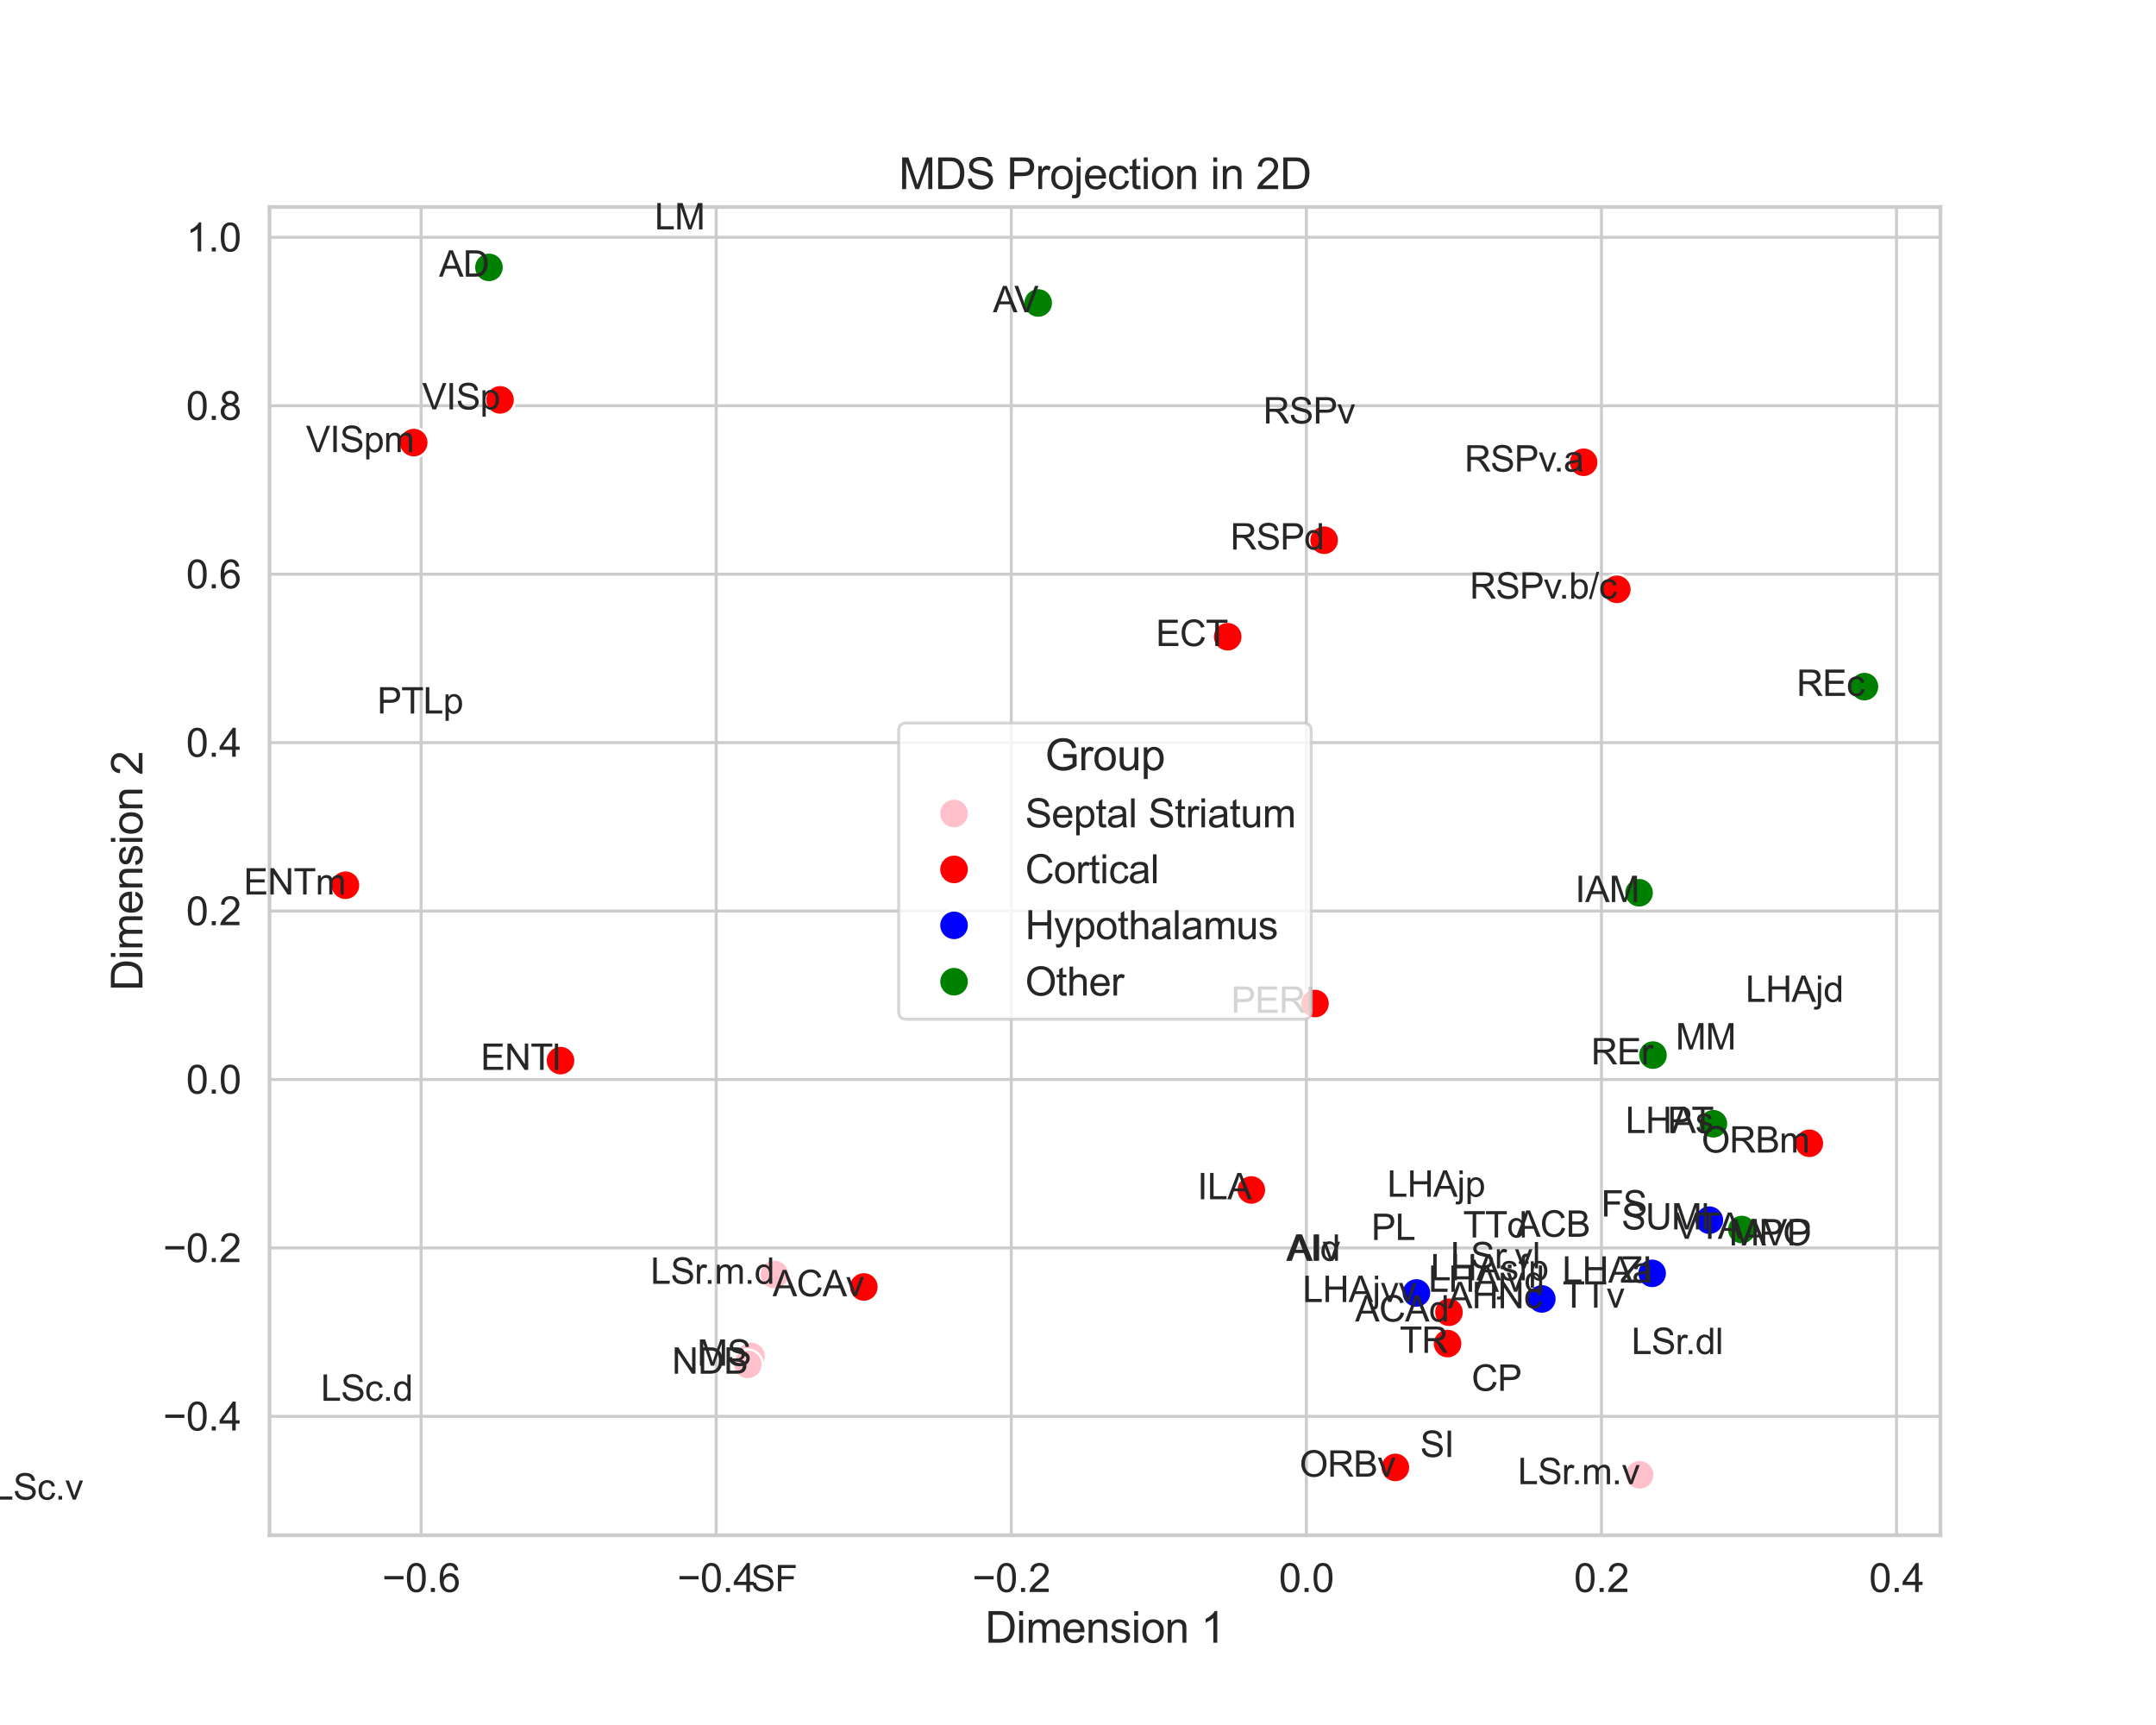 <?xml version="1.0" encoding="utf-8" standalone="no"?>
<!DOCTYPE svg PUBLIC "-//W3C//DTD SVG 1.1//EN"
  "http://www.w3.org/Graphics/SVG/1.1/DTD/svg11.dtd">
<svg xmlns:xlink="http://www.w3.org/1999/xlink" width="720pt" height="576pt" viewBox="0 0 720 576" xmlns="http://www.w3.org/2000/svg" version="1.1">
 <defs>
  <style type="text/css">*{stroke-linejoin: round; stroke-linecap: butt}</style>
 </defs>
 <g id="figure_1">
  <g id="patch_1">
   <path d="M 0 576 
L 720 576 
L 720 0 
L 0 0 
z
" style="fill: #ffffff"/>
  </g>
  <g id="axes_1">
   <g id="patch_2">
    <path d="M 90 512.64 
L 648 512.64 
L 648 69.12 
L 90 69.12 
z
" style="fill: #ffffff"/>
   </g>
   <g id="matplotlib.axis_1">
    <g id="xtick_1">
     <g id="line2d_1">
      <path d="M 140.637 512.64 
L 140.637 69.12 
" clip-path="url(#p9381de46f5)" style="fill: none; stroke: #cccccc; stroke-linecap: round"/>
     </g>
     <g id="text_1">
      <!-- −0.6 -->
      <g style="fill: #262626" transform="translate(127.608 531.588) scale(0.132 -0.132)">
       <defs>
        <path id="ArialMT-2212" d="M 3381 1997 
L 356 1997 
L 356 2522 
L 3381 2522 
L 3381 1997 
z
" transform="scale(0.016)"/>
        <path id="ArialMT-30" d="M 266 2259 
Q 266 3072 433 3567 
Q 600 4063 929 4331 
Q 1259 4600 1759 4600 
Q 2128 4600 2406 4451 
Q 2684 4303 2865 4023 
Q 3047 3744 3150 3342 
Q 3253 2941 3253 2259 
Q 3253 1453 3087 958 
Q 2922 463 2592 192 
Q 2263 -78 1759 -78 
Q 1097 -78 719 397 
Q 266 969 266 2259 
z
M 844 2259 
Q 844 1131 1108 757 
Q 1372 384 1759 384 
Q 2147 384 2411 759 
Q 2675 1134 2675 2259 
Q 2675 3391 2411 3762 
Q 2147 4134 1753 4134 
Q 1366 4134 1134 3806 
Q 844 3388 844 2259 
z
" transform="scale(0.016)"/>
        <path id="ArialMT-2e" d="M 581 0 
L 581 641 
L 1222 641 
L 1222 0 
L 581 0 
z
" transform="scale(0.016)"/>
        <path id="ArialMT-36" d="M 3184 3459 
L 2625 3416 
Q 2550 3747 2413 3897 
Q 2184 4138 1850 4138 
Q 1581 4138 1378 3988 
Q 1113 3794 959 3422 
Q 806 3050 800 2363 
Q 1003 2672 1297 2822 
Q 1591 2972 1913 2972 
Q 2475 2972 2870 2558 
Q 3266 2144 3266 1488 
Q 3266 1056 3080 686 
Q 2894 316 2569 119 
Q 2244 -78 1831 -78 
Q 1128 -78 684 439 
Q 241 956 241 2144 
Q 241 3472 731 4075 
Q 1159 4600 1884 4600 
Q 2425 4600 2770 4297 
Q 3116 3994 3184 3459 
z
M 888 1484 
Q 888 1194 1011 928 
Q 1134 663 1356 523 
Q 1578 384 1822 384 
Q 2178 384 2434 671 
Q 2691 959 2691 1453 
Q 2691 1928 2437 2201 
Q 2184 2475 1800 2475 
Q 1419 2475 1153 2201 
Q 888 1928 888 1484 
z
" transform="scale(0.016)"/>
       </defs>
       <use xlink:href="#ArialMT-2212"/>
       <use xlink:href="#ArialMT-30" x="58.398"/>
       <use xlink:href="#ArialMT-2e" x="114.014"/>
       <use xlink:href="#ArialMT-36" x="141.797"/>
      </g>
     </g>
    </g>
    <g id="xtick_2">
     <g id="line2d_2">
      <path d="M 239.181 512.64 
L 239.181 69.12 
" clip-path="url(#p9381de46f5)" style="fill: none; stroke: #cccccc; stroke-linecap: round"/>
     </g>
     <g id="text_2">
      <!-- −0.4 -->
      <g style="fill: #262626" transform="translate(226.152 531.588) scale(0.132 -0.132)">
       <defs>
        <path id="ArialMT-34" d="M 2069 0 
L 2069 1097 
L 81 1097 
L 81 1613 
L 2172 4581 
L 2631 4581 
L 2631 1613 
L 3250 1613 
L 3250 1097 
L 2631 1097 
L 2631 0 
L 2069 0 
z
M 2069 1613 
L 2069 3678 
L 634 1613 
L 2069 1613 
z
" transform="scale(0.016)"/>
       </defs>
       <use xlink:href="#ArialMT-2212"/>
       <use xlink:href="#ArialMT-30" x="58.398"/>
       <use xlink:href="#ArialMT-2e" x="114.014"/>
       <use xlink:href="#ArialMT-34" x="141.797"/>
      </g>
     </g>
    </g>
    <g id="xtick_3">
     <g id="line2d_3">
      <path d="M 337.725 512.64 
L 337.725 69.12 
" clip-path="url(#p9381de46f5)" style="fill: none; stroke: #cccccc; stroke-linecap: round"/>
     </g>
     <g id="text_3">
      <!-- −0.2 -->
      <g style="fill: #262626" transform="translate(324.696 531.588) scale(0.132 -0.132)">
       <defs>
        <path id="ArialMT-32" d="M 3222 541 
L 3222 0 
L 194 0 
Q 188 203 259 391 
Q 375 700 629 1000 
Q 884 1300 1366 1694 
Q 2113 2306 2375 2664 
Q 2638 3022 2638 3341 
Q 2638 3675 2398 3904 
Q 2159 4134 1775 4134 
Q 1369 4134 1125 3890 
Q 881 3647 878 3216 
L 300 3275 
Q 359 3922 746 4261 
Q 1134 4600 1788 4600 
Q 2447 4600 2831 4234 
Q 3216 3869 3216 3328 
Q 3216 3053 3103 2787 
Q 2991 2522 2730 2228 
Q 2469 1934 1863 1422 
Q 1356 997 1212 845 
Q 1069 694 975 541 
L 3222 541 
z
" transform="scale(0.016)"/>
       </defs>
       <use xlink:href="#ArialMT-2212"/>
       <use xlink:href="#ArialMT-30" x="58.398"/>
       <use xlink:href="#ArialMT-2e" x="114.014"/>
       <use xlink:href="#ArialMT-32" x="141.797"/>
      </g>
     </g>
    </g>
    <g id="xtick_4">
     <g id="line2d_4">
      <path d="M 436.268 512.64 
L 436.268 69.12 
" clip-path="url(#p9381de46f5)" style="fill: none; stroke: #cccccc; stroke-linecap: round"/>
     </g>
     <g id="text_4">
      <!-- 0.0 -->
      <g style="fill: #262626" transform="translate(427.094 531.588) scale(0.132 -0.132)">
       <use xlink:href="#ArialMT-30"/>
       <use xlink:href="#ArialMT-2e" x="55.615"/>
       <use xlink:href="#ArialMT-30" x="83.398"/>
      </g>
     </g>
    </g>
    <g id="xtick_5">
     <g id="line2d_5">
      <path d="M 534.812 512.64 
L 534.812 69.12 
" clip-path="url(#p9381de46f5)" style="fill: none; stroke: #cccccc; stroke-linecap: round"/>
     </g>
     <g id="text_5">
      <!-- 0.2 -->
      <g style="fill: #262626" transform="translate(525.638 531.588) scale(0.132 -0.132)">
       <use xlink:href="#ArialMT-30"/>
       <use xlink:href="#ArialMT-2e" x="55.615"/>
       <use xlink:href="#ArialMT-32" x="83.398"/>
      </g>
     </g>
    </g>
    <g id="xtick_6">
     <g id="line2d_6">
      <path d="M 633.356 512.64 
L 633.356 69.12 
" clip-path="url(#p9381de46f5)" style="fill: none; stroke: #cccccc; stroke-linecap: round"/>
     </g>
     <g id="text_6">
      <!-- 0.4 -->
      <g style="fill: #262626" transform="translate(624.182 531.588) scale(0.132 -0.132)">
       <use xlink:href="#ArialMT-30"/>
       <use xlink:href="#ArialMT-2e" x="55.615"/>
       <use xlink:href="#ArialMT-34" x="83.398"/>
      </g>
     </g>
    </g>
    <g id="text_7">
     <!-- Dimension 1 -->
     <g style="fill: #262626" transform="translate(328.984 548.519) scale(0.144 -0.144)">
      <defs>
       <path id="ArialMT-44" d="M 494 0 
L 494 4581 
L 2072 4581 
Q 2606 4581 2888 4516 
Q 3281 4425 3559 4188 
Q 3922 3881 4101 3404 
Q 4281 2928 4281 2316 
Q 4281 1794 4159 1391 
Q 4038 988 3847 723 
Q 3656 459 3429 307 
Q 3203 156 2883 78 
Q 2563 0 2147 0 
L 494 0 
z
M 1100 541 
L 2078 541 
Q 2531 541 2789 625 
Q 3047 709 3200 863 
Q 3416 1078 3536 1442 
Q 3656 1806 3656 2325 
Q 3656 3044 3420 3430 
Q 3184 3816 2847 3947 
Q 2603 4041 2063 4041 
L 1100 4041 
L 1100 541 
z
" transform="scale(0.016)"/>
       <path id="ArialMT-69" d="M 425 3934 
L 425 4581 
L 988 4581 
L 988 3934 
L 425 3934 
z
M 425 0 
L 425 3319 
L 988 3319 
L 988 0 
L 425 0 
z
" transform="scale(0.016)"/>
       <path id="ArialMT-6d" d="M 422 0 
L 422 3319 
L 925 3319 
L 925 2853 
Q 1081 3097 1340 3245 
Q 1600 3394 1931 3394 
Q 2300 3394 2536 3241 
Q 2772 3088 2869 2813 
Q 3263 3394 3894 3394 
Q 4388 3394 4653 3120 
Q 4919 2847 4919 2278 
L 4919 0 
L 4359 0 
L 4359 2091 
Q 4359 2428 4304 2576 
Q 4250 2725 4106 2815 
Q 3963 2906 3769 2906 
Q 3419 2906 3187 2673 
Q 2956 2441 2956 1928 
L 2956 0 
L 2394 0 
L 2394 2156 
Q 2394 2531 2256 2718 
Q 2119 2906 1806 2906 
Q 1569 2906 1367 2781 
Q 1166 2656 1075 2415 
Q 984 2175 984 1722 
L 984 0 
L 422 0 
z
" transform="scale(0.016)"/>
       <path id="ArialMT-65" d="M 2694 1069 
L 3275 997 
Q 3138 488 2766 206 
Q 2394 -75 1816 -75 
Q 1088 -75 661 373 
Q 234 822 234 1631 
Q 234 2469 665 2931 
Q 1097 3394 1784 3394 
Q 2450 3394 2872 2941 
Q 3294 2488 3294 1666 
Q 3294 1616 3291 1516 
L 816 1516 
Q 847 969 1125 678 
Q 1403 388 1819 388 
Q 2128 388 2347 550 
Q 2566 713 2694 1069 
z
M 847 1978 
L 2700 1978 
Q 2663 2397 2488 2606 
Q 2219 2931 1791 2931 
Q 1403 2931 1139 2672 
Q 875 2413 847 1978 
z
" transform="scale(0.016)"/>
       <path id="ArialMT-6e" d="M 422 0 
L 422 3319 
L 928 3319 
L 928 2847 
Q 1294 3394 1984 3394 
Q 2284 3394 2536 3286 
Q 2788 3178 2913 3003 
Q 3038 2828 3088 2588 
Q 3119 2431 3119 2041 
L 3119 0 
L 2556 0 
L 2556 2019 
Q 2556 2363 2490 2533 
Q 2425 2703 2258 2804 
Q 2091 2906 1866 2906 
Q 1506 2906 1245 2678 
Q 984 2450 984 1813 
L 984 0 
L 422 0 
z
" transform="scale(0.016)"/>
       <path id="ArialMT-73" d="M 197 991 
L 753 1078 
Q 800 744 1014 566 
Q 1228 388 1613 388 
Q 2000 388 2187 545 
Q 2375 703 2375 916 
Q 2375 1106 2209 1216 
Q 2094 1291 1634 1406 
Q 1016 1563 777 1677 
Q 538 1791 414 1992 
Q 291 2194 291 2438 
Q 291 2659 392 2848 
Q 494 3038 669 3163 
Q 800 3259 1026 3326 
Q 1253 3394 1513 3394 
Q 1903 3394 2198 3281 
Q 2494 3169 2634 2976 
Q 2775 2784 2828 2463 
L 2278 2388 
Q 2241 2644 2061 2787 
Q 1881 2931 1553 2931 
Q 1166 2931 1000 2803 
Q 834 2675 834 2503 
Q 834 2394 903 2306 
Q 972 2216 1119 2156 
Q 1203 2125 1616 2013 
Q 2213 1853 2448 1751 
Q 2684 1650 2818 1456 
Q 2953 1263 2953 975 
Q 2953 694 2789 445 
Q 2625 197 2315 61 
Q 2006 -75 1616 -75 
Q 969 -75 630 194 
Q 291 463 197 991 
z
" transform="scale(0.016)"/>
       <path id="ArialMT-6f" d="M 213 1659 
Q 213 2581 725 3025 
Q 1153 3394 1769 3394 
Q 2453 3394 2887 2945 
Q 3322 2497 3322 1706 
Q 3322 1066 3130 698 
Q 2938 331 2570 128 
Q 2203 -75 1769 -75 
Q 1072 -75 642 372 
Q 213 819 213 1659 
z
M 791 1659 
Q 791 1022 1069 705 
Q 1347 388 1769 388 
Q 2188 388 2466 706 
Q 2744 1025 2744 1678 
Q 2744 2294 2464 2611 
Q 2184 2928 1769 2928 
Q 1347 2928 1069 2612 
Q 791 2297 791 1659 
z
" transform="scale(0.016)"/>
       <path id="ArialMT-20" transform="scale(0.016)"/>
       <path id="ArialMT-31" d="M 2384 0 
L 1822 0 
L 1822 3584 
Q 1619 3391 1289 3197 
Q 959 3003 697 2906 
L 697 3450 
Q 1169 3672 1522 3987 
Q 1875 4303 2022 4600 
L 2384 4600 
L 2384 0 
z
" transform="scale(0.016)"/>
      </defs>
      <use xlink:href="#ArialMT-44"/>
      <use xlink:href="#ArialMT-69" x="72.217"/>
      <use xlink:href="#ArialMT-6d" x="94.434"/>
      <use xlink:href="#ArialMT-65" x="177.734"/>
      <use xlink:href="#ArialMT-6e" x="233.35"/>
      <use xlink:href="#ArialMT-73" x="288.965"/>
      <use xlink:href="#ArialMT-69" x="338.965"/>
      <use xlink:href="#ArialMT-6f" x="361.182"/>
      <use xlink:href="#ArialMT-6e" x="416.797"/>
      <use xlink:href="#ArialMT-20" x="472.412"/>
      <use xlink:href="#ArialMT-31" x="500.195"/>
     </g>
    </g>
   </g>
   <g id="matplotlib.axis_2">
    <g id="ytick_1">
     <g id="line2d_7">
      <path d="M 90 472.942 
L 648 472.942 
" clip-path="url(#p9381de46f5)" style="fill: none; stroke: #cccccc; stroke-linecap: round"/>
     </g>
     <g id="text_8">
      <!-- −0.4 -->
      <g style="fill: #262626" transform="translate(54.442 477.666) scale(0.132 -0.132)">
       <use xlink:href="#ArialMT-2212"/>
       <use xlink:href="#ArialMT-30" x="58.398"/>
       <use xlink:href="#ArialMT-2e" x="114.014"/>
       <use xlink:href="#ArialMT-34" x="141.797"/>
      </g>
     </g>
    </g>
    <g id="ytick_2">
     <g id="line2d_8">
      <path d="M 90 416.699 
L 648 416.699 
" clip-path="url(#p9381de46f5)" style="fill: none; stroke: #cccccc; stroke-linecap: round"/>
     </g>
     <g id="text_9">
      <!-- −0.2 -->
      <g style="fill: #262626" transform="translate(54.442 421.423) scale(0.132 -0.132)">
       <use xlink:href="#ArialMT-2212"/>
       <use xlink:href="#ArialMT-30" x="58.398"/>
       <use xlink:href="#ArialMT-2e" x="114.014"/>
       <use xlink:href="#ArialMT-32" x="141.797"/>
      </g>
     </g>
    </g>
    <g id="ytick_3">
     <g id="line2d_9">
      <path d="M 90 360.456 
L 648 360.456 
" clip-path="url(#p9381de46f5)" style="fill: none; stroke: #cccccc; stroke-linecap: round"/>
     </g>
     <g id="text_10">
      <!-- 0.0 -->
      <g style="fill: #262626" transform="translate(62.152 365.18) scale(0.132 -0.132)">
       <use xlink:href="#ArialMT-30"/>
       <use xlink:href="#ArialMT-2e" x="55.615"/>
       <use xlink:href="#ArialMT-30" x="83.398"/>
      </g>
     </g>
    </g>
    <g id="ytick_4">
     <g id="line2d_10">
      <path d="M 90 304.213 
L 648 304.213 
" clip-path="url(#p9381de46f5)" style="fill: none; stroke: #cccccc; stroke-linecap: round"/>
     </g>
     <g id="text_11">
      <!-- 0.2 -->
      <g style="fill: #262626" transform="translate(62.152 308.937) scale(0.132 -0.132)">
       <use xlink:href="#ArialMT-30"/>
       <use xlink:href="#ArialMT-2e" x="55.615"/>
       <use xlink:href="#ArialMT-32" x="83.398"/>
      </g>
     </g>
    </g>
    <g id="ytick_5">
     <g id="line2d_11">
      <path d="M 90 247.97 
L 648 247.97 
" clip-path="url(#p9381de46f5)" style="fill: none; stroke: #cccccc; stroke-linecap: round"/>
     </g>
     <g id="text_12">
      <!-- 0.4 -->
      <g style="fill: #262626" transform="translate(62.152 252.694) scale(0.132 -0.132)">
       <use xlink:href="#ArialMT-30"/>
       <use xlink:href="#ArialMT-2e" x="55.615"/>
       <use xlink:href="#ArialMT-34" x="83.398"/>
      </g>
     </g>
    </g>
    <g id="ytick_6">
     <g id="line2d_12">
      <path d="M 90 191.727 
L 648 191.727 
" clip-path="url(#p9381de46f5)" style="fill: none; stroke: #cccccc; stroke-linecap: round"/>
     </g>
     <g id="text_13">
      <!-- 0.6 -->
      <g style="fill: #262626" transform="translate(62.152 196.451) scale(0.132 -0.132)">
       <use xlink:href="#ArialMT-30"/>
       <use xlink:href="#ArialMT-2e" x="55.615"/>
       <use xlink:href="#ArialMT-36" x="83.398"/>
      </g>
     </g>
    </g>
    <g id="ytick_7">
     <g id="line2d_13">
      <path d="M 90 135.484 
L 648 135.484 
" clip-path="url(#p9381de46f5)" style="fill: none; stroke: #cccccc; stroke-linecap: round"/>
     </g>
     <g id="text_14">
      <!-- 0.8 -->
      <g style="fill: #262626" transform="translate(62.152 140.208) scale(0.132 -0.132)">
       <defs>
        <path id="ArialMT-38" d="M 1131 2484 
Q 781 2613 612 2850 
Q 444 3088 444 3419 
Q 444 3919 803 4259 
Q 1163 4600 1759 4600 
Q 2359 4600 2725 4251 
Q 3091 3903 3091 3403 
Q 3091 3084 2923 2848 
Q 2756 2613 2416 2484 
Q 2838 2347 3058 2040 
Q 3278 1734 3278 1309 
Q 3278 722 2862 322 
Q 2447 -78 1769 -78 
Q 1091 -78 675 323 
Q 259 725 259 1325 
Q 259 1772 486 2073 
Q 713 2375 1131 2484 
z
M 1019 3438 
Q 1019 3113 1228 2906 
Q 1438 2700 1772 2700 
Q 2097 2700 2305 2904 
Q 2513 3109 2513 3406 
Q 2513 3716 2298 3927 
Q 2084 4138 1766 4138 
Q 1444 4138 1231 3931 
Q 1019 3725 1019 3438 
z
M 838 1322 
Q 838 1081 952 856 
Q 1066 631 1291 507 
Q 1516 384 1775 384 
Q 2178 384 2440 643 
Q 2703 903 2703 1303 
Q 2703 1709 2433 1975 
Q 2163 2241 1756 2241 
Q 1359 2241 1098 1978 
Q 838 1716 838 1322 
z
" transform="scale(0.016)"/>
       </defs>
       <use xlink:href="#ArialMT-30"/>
       <use xlink:href="#ArialMT-2e" x="55.615"/>
       <use xlink:href="#ArialMT-38" x="83.398"/>
      </g>
     </g>
    </g>
    <g id="ytick_8">
     <g id="line2d_14">
      <path d="M 90 79.241 
L 648 79.241 
" clip-path="url(#p9381de46f5)" style="fill: none; stroke: #cccccc; stroke-linecap: round"/>
     </g>
     <g id="text_15">
      <!-- 1.0 -->
      <g style="fill: #262626" transform="translate(62.152 83.965) scale(0.132 -0.132)">
       <use xlink:href="#ArialMT-31"/>
       <use xlink:href="#ArialMT-2e" x="55.615"/>
       <use xlink:href="#ArialMT-30" x="83.398"/>
      </g>
     </g>
    </g>
    <g id="text_16">
     <!-- Dimension 2 -->
     <g style="fill: #262626" transform="translate(47.58 330.896) rotate(-90) scale(0.144 -0.144)">
      <use xlink:href="#ArialMT-44"/>
      <use xlink:href="#ArialMT-69" x="72.217"/>
      <use xlink:href="#ArialMT-6d" x="94.434"/>
      <use xlink:href="#ArialMT-65" x="177.734"/>
      <use xlink:href="#ArialMT-6e" x="233.35"/>
      <use xlink:href="#ArialMT-73" x="288.965"/>
      <use xlink:href="#ArialMT-69" x="338.965"/>
      <use xlink:href="#ArialMT-6f" x="361.182"/>
      <use xlink:href="#ArialMT-6e" x="416.797"/>
      <use xlink:href="#ArialMT-20" x="472.412"/>
      <use xlink:href="#ArialMT-32" x="500.195"/>
     </g>
    </g>
   </g>
   <g id="PathCollection_1">
    <defs>
     <path id="C0_0_8005604e5e" d="M 0 5 
C 1.326 5 2.598 4.473 3.536 3.536 
C 4.473 2.598 5 1.326 5 -0 
C 5 -1.326 4.473 -2.598 3.536 -3.536 
C 2.598 -4.473 1.326 -5 0 -5 
C -1.326 -5 -2.598 -4.473 -3.536 -3.536 
C -4.473 -2.598 -5 -1.326 -5 0 
C -5 1.326 -4.473 2.598 -3.536 3.536 
C -2.598 4.473 -1.326 5 0 5 
z
"/>
    </defs>
    <g clip-path="url(#p9381de46f5)">
     <use xlink:href="#C0_0_8005604e5e" x="250.822" y="452.941" style="fill: #ffc0cb; stroke: #ffffff; stroke-width: 0.8"/>
    </g>
    <g clip-path="url(#p9381de46f5)">
     <use xlink:href="#C0_0_8005604e5e" x="249.728" y="455.596" style="fill: #ffc0cb; stroke: #ffffff; stroke-width: 0.8"/>
    </g>
    <g clip-path="url(#p9381de46f5)">
     <use xlink:href="#C0_0_8005604e5e" x="547.56" y="492.48" style="fill: #ffc0cb; stroke: #ffffff; stroke-width: 0.8"/>
    </g>
    <g clip-path="url(#p9381de46f5)">
     <use xlink:href="#C0_0_8005604e5e" x="258.608" y="425.582" style="fill: #ffc0cb; stroke: #ffffff; stroke-width: 0.8"/>
    </g>
    <g clip-path="url(#p9381de46f5)">
     <use xlink:href="#C0_0_8005604e5e" x="483.419" y="448.64" style="fill: #ff0000; stroke: #ffffff; stroke-width: 0.8"/>
    </g>
    <g clip-path="url(#p9381de46f5)">
     <use xlink:href="#C0_0_8005604e5e" x="115.364" y="295.594" style="fill: #ff0000; stroke: #ffffff; stroke-width: 0.8"/>
    </g>
    <g clip-path="url(#p9381de46f5)">
     <use xlink:href="#C0_0_8005604e5e" x="187.185" y="354.15" style="fill: #ff0000; stroke: #ffffff; stroke-width: 0.8"/>
    </g>
    <g clip-path="url(#p9381de46f5)">
     <use xlink:href="#C0_0_8005604e5e" x="417.885" y="397.347" style="fill: #ff0000; stroke: #ffffff; stroke-width: 0.8"/>
    </g>
    <g clip-path="url(#p9381de46f5)">
     <use xlink:href="#C0_0_8005604e5e" x="288.479" y="429.726" style="fill: #ff0000; stroke: #ffffff; stroke-width: 0.8"/>
    </g>
    <g clip-path="url(#p9381de46f5)">
     <use xlink:href="#C0_0_8005604e5e" x="483.886" y="438.176" style="fill: #ff0000; stroke: #ffffff; stroke-width: 0.8"/>
    </g>
    <g clip-path="url(#p9381de46f5)">
     <use xlink:href="#C0_0_8005604e5e" x="528.86" y="154.355" style="fill: #ff0000; stroke: #ffffff; stroke-width: 0.8"/>
    </g>
    <g clip-path="url(#p9381de46f5)">
     <use xlink:href="#C0_0_8005604e5e" x="539.944" y="196.787" style="fill: #ff0000; stroke: #ffffff; stroke-width: 0.8"/>
    </g>
    <g clip-path="url(#p9381de46f5)">
     <use xlink:href="#C0_0_8005604e5e" x="442.204" y="180.386" style="fill: #ff0000; stroke: #ffffff; stroke-width: 0.8"/>
    </g>
    <g clip-path="url(#p9381de46f5)">
     <use xlink:href="#C0_0_8005604e5e" x="465.984" y="489.99" style="fill: #ff0000; stroke: #ffffff; stroke-width: 0.8"/>
    </g>
    <g clip-path="url(#p9381de46f5)">
     <use xlink:href="#C0_0_8005604e5e" x="604.221" y="381.755" style="fill: #ff0000; stroke: #ffffff; stroke-width: 0.8"/>
    </g>
    <g clip-path="url(#p9381de46f5)">
     <use xlink:href="#C0_0_8005604e5e" x="439.143" y="335.089" style="fill: #ff0000; stroke: #ffffff; stroke-width: 0.8"/>
    </g>
    <g clip-path="url(#p9381de46f5)">
     <use xlink:href="#C0_0_8005604e5e" x="409.992" y="212.62" style="fill: #ff0000; stroke: #ffffff; stroke-width: 0.8"/>
    </g>
    <g clip-path="url(#p9381de46f5)">
     <use xlink:href="#C0_0_8005604e5e" x="166.991" y="133.524" style="fill: #ff0000; stroke: #ffffff; stroke-width: 0.8"/>
    </g>
    <g clip-path="url(#p9381de46f5)">
     <use xlink:href="#C0_0_8005604e5e" x="138.167" y="147.79" style="fill: #ff0000; stroke: #ffffff; stroke-width: 0.8"/>
    </g>
    <g clip-path="url(#p9381de46f5)">
     <use xlink:href="#C0_0_8005604e5e" x="514.888" y="433.73" style="fill: #0000ff; stroke: #ffffff; stroke-width: 0.8"/>
    </g>
    <g clip-path="url(#p9381de46f5)">
     <use xlink:href="#C0_0_8005604e5e" x="570.846" y="407.436" style="fill: #0000ff; stroke: #ffffff; stroke-width: 0.8"/>
    </g>
    <g clip-path="url(#p9381de46f5)">
     <use xlink:href="#C0_0_8005604e5e" x="551.734" y="425.188" style="fill: #0000ff; stroke: #ffffff; stroke-width: 0.8"/>
    </g>
    <g clip-path="url(#p9381de46f5)">
     <use xlink:href="#C0_0_8005604e5e" x="473.024" y="431.737" style="fill: #0000ff; stroke: #ffffff; stroke-width: 0.8"/>
    </g>
    <g clip-path="url(#p9381de46f5)">
     <use xlink:href="#C0_0_8005604e5e" x="552.014" y="352.307" style="fill: #008000; stroke: #ffffff; stroke-width: 0.8"/>
    </g>
    <g clip-path="url(#p9381de46f5)">
     <use xlink:href="#C0_0_8005604e5e" x="622.636" y="229.272" style="fill: #008000; stroke: #ffffff; stroke-width: 0.8"/>
    </g>
    <g clip-path="url(#p9381de46f5)">
     <use xlink:href="#C0_0_8005604e5e" x="572.193" y="375.237" style="fill: #008000; stroke: #ffffff; stroke-width: 0.8"/>
    </g>
    <g clip-path="url(#p9381de46f5)">
     <use xlink:href="#C0_0_8005604e5e" x="346.711" y="101.164" style="fill: #008000; stroke: #ffffff; stroke-width: 0.8"/>
    </g>
    <g clip-path="url(#p9381de46f5)">
     <use xlink:href="#C0_0_8005604e5e" x="163.287" y="89.28" style="fill: #008000; stroke: #ffffff; stroke-width: 0.8"/>
    </g>
    <g clip-path="url(#p9381de46f5)">
     <use xlink:href="#C0_0_8005604e5e" x="547.367" y="298.102" style="fill: #008000; stroke: #ffffff; stroke-width: 0.8"/>
    </g>
    <g clip-path="url(#p9381de46f5)">
     <use xlink:href="#C0_0_8005604e5e" x="581.675" y="410.558" style="fill: #008000; stroke: #ffffff; stroke-width: 0.8"/>
    </g>
   </g>
   <g id="line2d_15"/>
   <g id="line2d_16"/>
   <g id="line2d_17"/>
   <g id="line2d_18"/>
   <g id="patch_3">
    <path d="M 90 512.64 
L 90 69.12 
" style="fill: none; stroke: #cccccc; stroke-width: 1.25; stroke-linejoin: miter; stroke-linecap: square"/>
   </g>
   <g id="patch_4">
    <path d="M 648 512.64 
L 648 69.12 
" style="fill: none; stroke: #cccccc; stroke-width: 1.25; stroke-linejoin: miter; stroke-linecap: square"/>
   </g>
   <g id="patch_5">
    <path d="M 90 512.64 
L 648 512.64 
" style="fill: none; stroke: #cccccc; stroke-width: 1.25; stroke-linejoin: miter; stroke-linecap: square"/>
   </g>
   <g id="patch_6">
    <path d="M 90 69.12 
L 648 69.12 
" style="fill: none; stroke: #cccccc; stroke-width: 1.25; stroke-linejoin: miter; stroke-linecap: square"/>
   </g>
   <g id="text_17">
    <!-- SI -->
    <g style="fill: #262626" transform="translate(474.274 486.498) scale(0.12 -0.12)">
     <defs>
      <path id="ArialMT-53" d="M 288 1472 
L 859 1522 
Q 900 1178 1048 958 
Q 1197 738 1509 602 
Q 1822 466 2213 466 
Q 2559 466 2825 569 
Q 3091 672 3220 851 
Q 3350 1031 3350 1244 
Q 3350 1459 3225 1620 
Q 3100 1781 2813 1891 
Q 2628 1963 1997 2114 
Q 1366 2266 1113 2400 
Q 784 2572 623 2826 
Q 463 3081 463 3397 
Q 463 3744 659 4045 
Q 856 4347 1234 4503 
Q 1613 4659 2075 4659 
Q 2584 4659 2973 4495 
Q 3363 4331 3572 4012 
Q 3781 3694 3797 3291 
L 3216 3247 
Q 3169 3681 2898 3903 
Q 2628 4125 2100 4125 
Q 1550 4125 1298 3923 
Q 1047 3722 1047 3438 
Q 1047 3191 1225 3031 
Q 1400 2872 2139 2705 
Q 2878 2538 3153 2413 
Q 3553 2228 3743 1945 
Q 3934 1663 3934 1294 
Q 3934 928 3725 604 
Q 3516 281 3123 101 
Q 2731 -78 2241 -78 
Q 1619 -78 1198 103 
Q 778 284 539 648 
Q 300 1013 288 1472 
z
" transform="scale(0.016)"/>
      <path id="ArialMT-49" d="M 597 0 
L 597 4581 
L 1203 4581 
L 1203 0 
L 597 0 
z
" transform="scale(0.016)"/>
     </defs>
     <use xlink:href="#ArialMT-53"/>
     <use xlink:href="#ArialMT-49" x="66.699"/>
    </g>
   </g>
   <g id="text_18">
    <!-- MS -->
    <g style="fill: #262626" transform="translate(232.822 456.043) scale(0.12 -0.12)">
     <defs>
      <path id="ArialMT-4d" d="M 475 0 
L 475 4581 
L 1388 4581 
L 2472 1338 
Q 2622 884 2691 659 
Q 2769 909 2934 1394 
L 4031 4581 
L 4847 4581 
L 4847 0 
L 4263 0 
L 4263 3834 
L 2931 0 
L 2384 0 
L 1059 3900 
L 1059 0 
L 475 0 
z
" transform="scale(0.016)"/>
     </defs>
     <use xlink:href="#ArialMT-4d"/>
     <use xlink:href="#ArialMT-53" x="83.301"/>
    </g>
   </g>
   <g id="text_19">
    <!-- NDB -->
    <g style="fill: #262626" transform="translate(224.392 458.698) scale(0.12 -0.12)">
     <defs>
      <path id="ArialMT-4e" d="M 488 0 
L 488 4581 
L 1109 4581 
L 3516 984 
L 3516 4581 
L 4097 4581 
L 4097 0 
L 3475 0 
L 1069 3600 
L 1069 0 
L 488 0 
z
" transform="scale(0.016)"/>
      <path id="ArialMT-42" d="M 469 0 
L 469 4581 
L 2188 4581 
Q 2713 4581 3030 4442 
Q 3347 4303 3526 4014 
Q 3706 3725 3706 3409 
Q 3706 3116 3547 2856 
Q 3388 2597 3066 2438 
Q 3481 2316 3704 2022 
Q 3928 1728 3928 1328 
Q 3928 1006 3792 729 
Q 3656 453 3456 303 
Q 3256 153 2954 76 
Q 2653 0 2216 0 
L 469 0 
z
M 1075 2656 
L 2066 2656 
Q 2469 2656 2644 2709 
Q 2875 2778 2992 2937 
Q 3109 3097 3109 3338 
Q 3109 3566 3000 3739 
Q 2891 3913 2687 3977 
Q 2484 4041 1991 4041 
L 1075 4041 
L 1075 2656 
z
M 1075 541 
L 2216 541 
Q 2509 541 2628 563 
Q 2838 600 2978 687 
Q 3119 775 3209 942 
Q 3300 1109 3300 1328 
Q 3300 1584 3169 1773 
Q 3038 1963 2805 2039 
Q 2572 2116 2134 2116 
L 1075 2116 
L 1075 541 
z
" transform="scale(0.016)"/>
     </defs>
     <use xlink:href="#ArialMT-4e"/>
     <use xlink:href="#ArialMT-44" x="72.217"/>
     <use xlink:href="#ArialMT-42" x="144.434"/>
    </g>
   </g>
   <g id="text_20">
    <!-- ACB -->
    <g style="fill: #262626" transform="translate(506.321 412.966) scale(0.12 -0.12)">
     <defs>
      <path id="ArialMT-41" d="M -9 0 
L 1750 4581 
L 2403 4581 
L 4278 0 
L 3588 0 
L 3053 1388 
L 1138 1388 
L 634 0 
L -9 0 
z
M 1313 1881 
L 2866 1881 
L 2388 3150 
Q 2169 3728 2063 4100 
Q 1975 3659 1816 3225 
L 1313 1881 
z
" transform="scale(0.016)"/>
      <path id="ArialMT-43" d="M 3763 1606 
L 4369 1453 
Q 4178 706 3683 314 
Q 3188 -78 2472 -78 
Q 1731 -78 1267 223 
Q 803 525 561 1097 
Q 319 1669 319 2325 
Q 319 3041 592 3573 
Q 866 4106 1370 4382 
Q 1875 4659 2481 4659 
Q 3169 4659 3637 4309 
Q 4106 3959 4291 3325 
L 3694 3184 
Q 3534 3684 3231 3912 
Q 2928 4141 2469 4141 
Q 1941 4141 1586 3887 
Q 1231 3634 1087 3207 
Q 944 2781 944 2328 
Q 944 1744 1114 1308 
Q 1284 872 1643 656 
Q 2003 441 2422 441 
Q 2931 441 3284 734 
Q 3638 1028 3763 1606 
z
" transform="scale(0.016)"/>
     </defs>
     <use xlink:href="#ArialMT-41"/>
     <use xlink:href="#ArialMT-43" x="66.699"/>
     <use xlink:href="#ArialMT-42" x="138.916"/>
    </g>
   </g>
   <g id="text_21">
    <!-- LSr.m.v -->
    <g style="fill: #262626" transform="translate(506.884 495.582) scale(0.12 -0.12)">
     <defs>
      <path id="ArialMT-4c" d="M 469 0 
L 469 4581 
L 1075 4581 
L 1075 541 
L 3331 541 
L 3331 0 
L 469 0 
z
" transform="scale(0.016)"/>
      <path id="ArialMT-72" d="M 416 0 
L 416 3319 
L 922 3319 
L 922 2816 
Q 1116 3169 1280 3281 
Q 1444 3394 1641 3394 
Q 1925 3394 2219 3213 
L 2025 2691 
Q 1819 2813 1613 2813 
Q 1428 2813 1281 2702 
Q 1134 2591 1072 2394 
Q 978 2094 978 1738 
L 978 0 
L 416 0 
z
" transform="scale(0.016)"/>
      <path id="ArialMT-76" d="M 1344 0 
L 81 3319 
L 675 3319 
L 1388 1331 
Q 1503 1009 1600 663 
Q 1675 925 1809 1294 
L 2547 3319 
L 3125 3319 
L 1869 0 
L 1344 0 
z
" transform="scale(0.016)"/>
     </defs>
     <use xlink:href="#ArialMT-4c"/>
     <use xlink:href="#ArialMT-53" x="55.615"/>
     <use xlink:href="#ArialMT-72" x="122.314"/>
     <use xlink:href="#ArialMT-2e" x="150.115"/>
     <use xlink:href="#ArialMT-6d" x="177.898"/>
     <use xlink:href="#ArialMT-2e" x="261.199"/>
     <use xlink:href="#ArialMT-76" x="288.982"/>
    </g>
   </g>
   <g id="text_22">
    <!-- LSr.m.d -->
    <g style="fill: #262626" transform="translate(217.258 428.685) scale(0.12 -0.12)">
     <defs>
      <path id="ArialMT-64" d="M 2575 0 
L 2575 419 
Q 2259 -75 1647 -75 
Q 1250 -75 917 144 
Q 584 363 401 755 
Q 219 1147 219 1656 
Q 219 2153 384 2558 
Q 550 2963 881 3178 
Q 1213 3394 1622 3394 
Q 1922 3394 2156 3267 
Q 2391 3141 2538 2938 
L 2538 4581 
L 3097 4581 
L 3097 0 
L 2575 0 
z
M 797 1656 
Q 797 1019 1065 703 
Q 1334 388 1700 388 
Q 2069 388 2326 689 
Q 2584 991 2584 1609 
Q 2584 2291 2321 2609 
Q 2059 2928 1675 2928 
Q 1300 2928 1048 2622 
Q 797 2316 797 1656 
z
" transform="scale(0.016)"/>
     </defs>
     <use xlink:href="#ArialMT-4c"/>
     <use xlink:href="#ArialMT-53" x="55.615"/>
     <use xlink:href="#ArialMT-72" x="122.314"/>
     <use xlink:href="#ArialMT-2e" x="150.115"/>
     <use xlink:href="#ArialMT-6d" x="177.898"/>
     <use xlink:href="#ArialMT-2e" x="261.199"/>
     <use xlink:href="#ArialMT-64" x="288.982"/>
    </g>
   </g>
   <g id="text_23">
    <!-- LSr.vl -->
    <g style="fill: #262626" transform="translate(484.424 423.516) scale(0.12 -0.12)">
     <defs>
      <path id="ArialMT-6c" d="M 409 0 
L 409 4581 
L 972 4581 
L 972 0 
L 409 0 
z
" transform="scale(0.016)"/>
     </defs>
     <use xlink:href="#ArialMT-4c"/>
     <use xlink:href="#ArialMT-53" x="55.615"/>
     <use xlink:href="#ArialMT-72" x="122.314"/>
     <use xlink:href="#ArialMT-2e" x="150.115"/>
     <use xlink:href="#ArialMT-76" x="177.898"/>
     <use xlink:href="#ArialMT-6c" x="227.898"/>
    </g>
   </g>
   <g id="text_24">
    <!-- LSr.dl -->
    <g style="fill: #262626" transform="translate(544.821 452.134) scale(0.12 -0.12)">
     <use xlink:href="#ArialMT-4c"/>
     <use xlink:href="#ArialMT-53" x="55.615"/>
     <use xlink:href="#ArialMT-72" x="122.314"/>
     <use xlink:href="#ArialMT-2e" x="150.115"/>
     <use xlink:href="#ArialMT-64" x="177.898"/>
     <use xlink:href="#ArialMT-6c" x="233.514"/>
    </g>
   </g>
   <g id="text_25">
    <!-- LSc.v -->
    <g style="fill: #262626" transform="translate(-2.285 500.741) scale(0.12 -0.12)">
     <defs>
      <path id="ArialMT-63" d="M 2588 1216 
L 3141 1144 
Q 3050 572 2676 248 
Q 2303 -75 1759 -75 
Q 1078 -75 664 370 
Q 250 816 250 1647 
Q 250 2184 428 2587 
Q 606 2991 970 3192 
Q 1334 3394 1763 3394 
Q 2303 3394 2647 3120 
Q 2991 2847 3088 2344 
L 2541 2259 
Q 2463 2594 2264 2762 
Q 2066 2931 1784 2931 
Q 1359 2931 1093 2626 
Q 828 2322 828 1663 
Q 828 994 1084 691 
Q 1341 388 1753 388 
Q 2084 388 2306 591 
Q 2528 794 2588 1216 
z
" transform="scale(0.016)"/>
     </defs>
     <use xlink:href="#ArialMT-4c"/>
     <use xlink:href="#ArialMT-53" x="55.615"/>
     <use xlink:href="#ArialMT-63" x="122.314"/>
     <use xlink:href="#ArialMT-2e" x="172.314"/>
     <use xlink:href="#ArialMT-76" x="200.098"/>
    </g>
   </g>
   <g id="text_26">
    <!-- LSc.d -->
    <g style="fill: #262626" transform="translate(107.154 467.743) scale(0.12 -0.12)">
     <use xlink:href="#ArialMT-4c"/>
     <use xlink:href="#ArialMT-53" x="55.615"/>
     <use xlink:href="#ArialMT-63" x="122.314"/>
     <use xlink:href="#ArialMT-2e" x="172.314"/>
     <use xlink:href="#ArialMT-64" x="200.098"/>
    </g>
   </g>
   <g id="text_27">
    <!-- SF -->
    <g style="fill: #262626" transform="translate(250.779 531.345) scale(0.12 -0.12)">
     <defs>
      <path id="ArialMT-46" d="M 525 0 
L 525 4581 
L 3616 4581 
L 3616 4041 
L 1131 4041 
L 1131 2622 
L 3281 2622 
L 3281 2081 
L 1131 2081 
L 1131 0 
L 525 0 
z
" transform="scale(0.016)"/>
     </defs>
     <use xlink:href="#ArialMT-53"/>
     <use xlink:href="#ArialMT-46" x="66.699"/>
    </g>
   </g>
   <g id="text_28">
    <!-- FS -->
    <g style="fill: #262626" transform="translate(534.676 406.212) scale(0.12 -0.12)">
     <use xlink:href="#ArialMT-46"/>
     <use xlink:href="#ArialMT-53" x="61.084"/>
    </g>
   </g>
   <g id="text_29">
    <!-- CP -->
    <g style="fill: #262626" transform="translate(491.421 464.408) scale(0.12 -0.12)">
     <defs>
      <path id="ArialMT-50" d="M 494 0 
L 494 4581 
L 2222 4581 
Q 2678 4581 2919 4538 
Q 3256 4481 3484 4323 
Q 3713 4166 3852 3881 
Q 3991 3597 3991 3256 
Q 3991 2672 3619 2267 
Q 3247 1863 2275 1863 
L 1100 1863 
L 1100 0 
L 494 0 
z
M 1100 2403 
L 2284 2403 
Q 2872 2403 3119 2622 
Q 3366 2841 3366 3238 
Q 3366 3525 3220 3729 
Q 3075 3934 2838 4000 
Q 2684 4041 2272 4041 
L 1100 4041 
L 1100 2403 
z
" transform="scale(0.016)"/>
     </defs>
     <use xlink:href="#ArialMT-43"/>
     <use xlink:href="#ArialMT-50" x="72.217"/>
    </g>
   </g>
   <g id="text_30">
    <!-- TTv -->
    <g style="fill: #262626" transform="translate(521.81 436.657) scale(0.12 -0.12)">
     <defs>
      <path id="ArialMT-54" d="M 1659 0 
L 1659 4041 
L 150 4041 
L 150 4581 
L 3781 4581 
L 3781 4041 
L 2266 4041 
L 2266 0 
L 1659 0 
z
" transform="scale(0.016)"/>
     </defs>
     <use xlink:href="#ArialMT-54"/>
     <use xlink:href="#ArialMT-54" x="61.084"/>
     <use xlink:href="#ArialMT-76" x="122.168"/>
    </g>
   </g>
   <g id="text_31">
    <!-- TTd -->
    <g style="fill: #262626" transform="translate(488.616 413.215) scale(0.12 -0.12)">
     <use xlink:href="#ArialMT-54"/>
     <use xlink:href="#ArialMT-54" x="61.084"/>
     <use xlink:href="#ArialMT-64" x="122.168"/>
    </g>
   </g>
   <g id="text_32">
    <!-- TR -->
    <g style="fill: #262626" transform="translate(467.424 451.743) scale(0.12 -0.12)">
     <defs>
      <path id="ArialMT-52" d="M 503 0 
L 503 4581 
L 2534 4581 
Q 3147 4581 3465 4457 
Q 3784 4334 3975 4021 
Q 4166 3709 4166 3331 
Q 4166 2844 3850 2509 
Q 3534 2175 2875 2084 
Q 3116 1969 3241 1856 
Q 3506 1613 3744 1247 
L 4541 0 
L 3778 0 
L 3172 953 
Q 2906 1366 2734 1584 
Q 2563 1803 2427 1890 
Q 2291 1978 2150 2013 
Q 2047 2034 1813 2034 
L 1109 2034 
L 1109 0 
L 503 0 
z
M 1109 2559 
L 2413 2559 
Q 2828 2559 3062 2645 
Q 3297 2731 3419 2920 
Q 3541 3109 3541 3331 
Q 3541 3656 3305 3865 
Q 3069 4075 2559 4075 
L 1109 4075 
L 1109 2559 
z
" transform="scale(0.016)"/>
     </defs>
     <use xlink:href="#ArialMT-54"/>
     <use xlink:href="#ArialMT-52" x="61.084"/>
    </g>
   </g>
   <g id="text_33">
    <!-- ENTm -->
    <g style="fill: #262626" transform="translate(81.368 298.696) scale(0.12 -0.12)">
     <defs>
      <path id="ArialMT-45" d="M 506 0 
L 506 4581 
L 3819 4581 
L 3819 4041 
L 1113 4041 
L 1113 2638 
L 3647 2638 
L 3647 2100 
L 1113 2100 
L 1113 541 
L 3925 541 
L 3925 0 
L 506 0 
z
" transform="scale(0.016)"/>
     </defs>
     <use xlink:href="#ArialMT-45"/>
     <use xlink:href="#ArialMT-4e" x="66.699"/>
     <use xlink:href="#ArialMT-54" x="138.916"/>
     <use xlink:href="#ArialMT-6d" x="200"/>
    </g>
   </g>
   <g id="text_34">
    <!-- ENTl -->
    <g style="fill: #262626" transform="translate(160.518 357.252) scale(0.12 -0.12)">
     <use xlink:href="#ArialMT-45"/>
     <use xlink:href="#ArialMT-4e" x="66.699"/>
     <use xlink:href="#ArialMT-54" x="138.916"/>
     <use xlink:href="#ArialMT-6c" x="200"/>
    </g>
   </g>
   <g id="text_35">
    <!-- ILA -->
    <g style="fill: #262626" transform="translate(399.874 400.45) scale(0.12 -0.12)">
     <use xlink:href="#ArialMT-49"/>
     <use xlink:href="#ArialMT-4c" x="27.783"/>
     <use xlink:href="#ArialMT-41" x="83.398"/>
    </g>
   </g>
   <g id="text_36">
    <!-- PL -->
    <g style="fill: #262626" transform="translate(457.959 414.048) scale(0.12 -0.12)">
     <use xlink:href="#ArialMT-50"/>
     <use xlink:href="#ArialMT-4c" x="66.699"/>
    </g>
   </g>
   <g id="text_37">
    <!-- ACAv -->
    <g style="fill: #262626" transform="translate(258.014 432.828) scale(0.12 -0.12)">
     <use xlink:href="#ArialMT-41"/>
     <use xlink:href="#ArialMT-43" x="66.699"/>
     <use xlink:href="#ArialMT-41" x="138.916"/>
     <use xlink:href="#ArialMT-76" x="203.865"/>
    </g>
   </g>
   <g id="text_38">
    <!-- ACAd -->
    <g style="fill: #262626" transform="translate(452.538 441.278) scale(0.12 -0.12)">
     <use xlink:href="#ArialMT-41"/>
     <use xlink:href="#ArialMT-43" x="66.699"/>
     <use xlink:href="#ArialMT-41" x="138.916"/>
     <use xlink:href="#ArialMT-64" x="205.615"/>
    </g>
   </g>
   <g id="text_39">
    <!-- RSPv -->
    <g style="fill: #262626" transform="translate(421.845 141.404) scale(0.12 -0.12)">
     <use xlink:href="#ArialMT-52"/>
     <use xlink:href="#ArialMT-53" x="72.217"/>
     <use xlink:href="#ArialMT-50" x="138.916"/>
     <use xlink:href="#ArialMT-76" x="205.615"/>
    </g>
   </g>
   <g id="text_40">
    <!-- RSPv.a -->
    <g style="fill: #262626" transform="translate(489.063 157.457) scale(0.12 -0.12)">
     <defs>
      <path id="ArialMT-61" d="M 2588 409 
Q 2275 144 1986 34 
Q 1697 -75 1366 -75 
Q 819 -75 525 192 
Q 231 459 231 875 
Q 231 1119 342 1320 
Q 453 1522 633 1644 
Q 813 1766 1038 1828 
Q 1203 1872 1538 1913 
Q 2219 1994 2541 2106 
Q 2544 2222 2544 2253 
Q 2544 2597 2384 2738 
Q 2169 2928 1744 2928 
Q 1347 2928 1158 2789 
Q 969 2650 878 2297 
L 328 2372 
Q 403 2725 575 2942 
Q 747 3159 1072 3276 
Q 1397 3394 1825 3394 
Q 2250 3394 2515 3294 
Q 2781 3194 2906 3042 
Q 3031 2891 3081 2659 
Q 3109 2516 3109 2141 
L 3109 1391 
Q 3109 606 3145 398 
Q 3181 191 3288 0 
L 2700 0 
Q 2613 175 2588 409 
z
M 2541 1666 
Q 2234 1541 1622 1453 
Q 1275 1403 1131 1340 
Q 988 1278 909 1158 
Q 831 1038 831 891 
Q 831 666 1001 516 
Q 1172 366 1500 366 
Q 1825 366 2078 508 
Q 2331 650 2450 897 
Q 2541 1088 2541 1459 
L 2541 1666 
z
" transform="scale(0.016)"/>
     </defs>
     <use xlink:href="#ArialMT-52"/>
     <use xlink:href="#ArialMT-53" x="72.217"/>
     <use xlink:href="#ArialMT-50" x="138.916"/>
     <use xlink:href="#ArialMT-76" x="205.615"/>
     <use xlink:href="#ArialMT-2e" x="248.24"/>
     <use xlink:href="#ArialMT-61" x="276.023"/>
    </g>
   </g>
   <g id="text_41">
    <!-- RSPv.b/c -->
    <g style="fill: #262626" transform="translate(490.814 199.889) scale(0.12 -0.12)">
     <defs>
      <path id="ArialMT-62" d="M 941 0 
L 419 0 
L 419 4581 
L 981 4581 
L 981 2947 
Q 1338 3394 1891 3394 
Q 2197 3394 2470 3270 
Q 2744 3147 2920 2923 
Q 3097 2700 3197 2384 
Q 3297 2069 3297 1709 
Q 3297 856 2875 390 
Q 2453 -75 1863 -75 
Q 1275 -75 941 416 
L 941 0 
z
M 934 1684 
Q 934 1088 1097 822 
Q 1363 388 1816 388 
Q 2184 388 2453 708 
Q 2722 1028 2722 1663 
Q 2722 2313 2464 2622 
Q 2206 2931 1841 2931 
Q 1472 2931 1203 2611 
Q 934 2291 934 1684 
z
" transform="scale(0.016)"/>
      <path id="ArialMT-2f" d="M 0 -78 
L 1328 4659 
L 1778 4659 
L 453 -78 
L 0 -78 
z
" transform="scale(0.016)"/>
     </defs>
     <use xlink:href="#ArialMT-52"/>
     <use xlink:href="#ArialMT-53" x="72.217"/>
     <use xlink:href="#ArialMT-50" x="138.916"/>
     <use xlink:href="#ArialMT-76" x="205.615"/>
     <use xlink:href="#ArialMT-2e" x="248.24"/>
     <use xlink:href="#ArialMT-62" x="276.023"/>
     <use xlink:href="#ArialMT-2f" x="331.639"/>
     <use xlink:href="#ArialMT-63" x="359.422"/>
    </g>
   </g>
   <g id="text_42">
    <!-- RSPd -->
    <g style="fill: #262626" transform="translate(410.856 183.488) scale(0.12 -0.12)">
     <use xlink:href="#ArialMT-52"/>
     <use xlink:href="#ArialMT-53" x="72.217"/>
     <use xlink:href="#ArialMT-50" x="138.916"/>
     <use xlink:href="#ArialMT-64" x="205.615"/>
    </g>
   </g>
   <g id="text_43">
    <!-- AIv -->
    <g style="fill: #262626" transform="translate(430.2 420.99) scale(0.12 -0.12)">
     <use xlink:href="#ArialMT-41"/>
     <use xlink:href="#ArialMT-49" x="66.699"/>
     <use xlink:href="#ArialMT-76" x="94.482"/>
    </g>
   </g>
   <g id="text_44">
    <!-- AId -->
    <g style="fill: #262626" transform="translate(429.527 420.99) scale(0.12 -0.12)">
     <use xlink:href="#ArialMT-41"/>
     <use xlink:href="#ArialMT-49" x="66.699"/>
     <use xlink:href="#ArialMT-64" x="94.482"/>
    </g>
   </g>
   <g id="text_45">
    <!-- ORBv -->
    <g style="fill: #262626" transform="translate(433.98 493.092) scale(0.12 -0.12)">
     <defs>
      <path id="ArialMT-4f" d="M 309 2231 
Q 309 3372 921 4017 
Q 1534 4663 2503 4663 
Q 3138 4663 3647 4359 
Q 4156 4056 4423 3514 
Q 4691 2972 4691 2284 
Q 4691 1588 4409 1038 
Q 4128 488 3612 205 
Q 3097 -78 2500 -78 
Q 1853 -78 1343 234 
Q 834 547 571 1087 
Q 309 1628 309 2231 
z
M 934 2222 
Q 934 1394 1379 917 
Q 1825 441 2497 441 
Q 3181 441 3623 922 
Q 4066 1403 4066 2288 
Q 4066 2847 3877 3264 
Q 3688 3681 3323 3911 
Q 2959 4141 2506 4141 
Q 1863 4141 1398 3698 
Q 934 3256 934 2222 
z
" transform="scale(0.016)"/>
     </defs>
     <use xlink:href="#ArialMT-4f"/>
     <use xlink:href="#ArialMT-52" x="77.783"/>
     <use xlink:href="#ArialMT-42" x="150"/>
     <use xlink:href="#ArialMT-76" x="216.699"/>
    </g>
   </g>
   <g id="text_46">
    <!-- ORBm -->
    <g style="fill: #262626" transform="translate(568.221 384.857) scale(0.12 -0.12)">
     <use xlink:href="#ArialMT-4f"/>
     <use xlink:href="#ArialMT-52" x="77.783"/>
     <use xlink:href="#ArialMT-42" x="150"/>
     <use xlink:href="#ArialMT-6d" x="216.699"/>
    </g>
   </g>
   <g id="text_47">
    <!-- PTLp -->
    <g style="fill: #262626" transform="translate(125.971 238.256) scale(0.12 -0.12)">
     <defs>
      <path id="ArialMT-70" d="M 422 -1272 
L 422 3319 
L 934 3319 
L 934 2888 
Q 1116 3141 1344 3267 
Q 1572 3394 1897 3394 
Q 2322 3394 2647 3175 
Q 2972 2956 3137 2557 
Q 3303 2159 3303 1684 
Q 3303 1175 3120 767 
Q 2938 359 2589 142 
Q 2241 -75 1856 -75 
Q 1575 -75 1351 44 
Q 1128 163 984 344 
L 984 -1272 
L 422 -1272 
z
M 931 1641 
Q 931 1000 1190 694 
Q 1450 388 1819 388 
Q 2194 388 2461 705 
Q 2728 1022 2728 1688 
Q 2728 2322 2467 2637 
Q 2206 2953 1844 2953 
Q 1484 2953 1207 2617 
Q 931 2281 931 1641 
z
" transform="scale(0.016)"/>
     </defs>
     <use xlink:href="#ArialMT-50"/>
     <use xlink:href="#ArialMT-54" x="66.699"/>
     <use xlink:href="#ArialMT-4c" x="127.783"/>
     <use xlink:href="#ArialMT-70" x="183.398"/>
    </g>
   </g>
   <g id="text_48">
    <!-- PERI -->
    <g style="fill: #262626" transform="translate(411.135 338.191) scale(0.12 -0.12)">
     <use xlink:href="#ArialMT-50"/>
     <use xlink:href="#ArialMT-45" x="66.699"/>
     <use xlink:href="#ArialMT-52" x="133.398"/>
     <use xlink:href="#ArialMT-49" x="205.615"/>
    </g>
   </g>
   <g id="text_49">
    <!-- ECT -->
    <g style="fill: #262626" transform="translate(385.992 215.722) scale(0.12 -0.12)">
     <use xlink:href="#ArialMT-45"/>
     <use xlink:href="#ArialMT-43" x="66.699"/>
     <use xlink:href="#ArialMT-54" x="138.916"/>
    </g>
   </g>
   <g id="text_50">
    <!-- VISp -->
    <g style="fill: #262626" transform="translate(140.976 136.699) scale(0.12 -0.12)">
     <defs>
      <path id="ArialMT-56" d="M 1803 0 
L 28 4581 
L 684 4581 
L 1875 1253 
Q 2019 853 2116 503 
Q 2222 878 2363 1253 
L 3600 4581 
L 4219 4581 
L 2425 0 
L 1803 0 
z
" transform="scale(0.016)"/>
     </defs>
     <use xlink:href="#ArialMT-56"/>
     <use xlink:href="#ArialMT-49" x="66.699"/>
     <use xlink:href="#ArialMT-53" x="94.482"/>
     <use xlink:href="#ArialMT-70" x="161.182"/>
    </g>
   </g>
   <g id="text_51">
    <!-- VISpm -->
    <g style="fill: #262626" transform="translate(102.155 150.965) scale(0.12 -0.12)">
     <use xlink:href="#ArialMT-56"/>
     <use xlink:href="#ArialMT-49" x="66.699"/>
     <use xlink:href="#ArialMT-53" x="94.482"/>
     <use xlink:href="#ArialMT-70" x="161.182"/>
     <use xlink:href="#ArialMT-6d" x="216.797"/>
    </g>
   </g>
   <g id="text_52">
    <!-- AVP -->
    <g style="fill: #262626" transform="translate(581.592 415.854) scale(0.12 -0.12)">
     <use xlink:href="#ArialMT-41"/>
     <use xlink:href="#ArialMT-56" x="59.324"/>
     <use xlink:href="#ArialMT-50" x="126.023"/>
    </g>
   </g>
   <g id="text_53">
    <!-- MPO -->
    <g style="fill: #262626" transform="translate(577.386 415.854) scale(0.12 -0.12)">
     <use xlink:href="#ArialMT-4d"/>
     <use xlink:href="#ArialMT-50" x="83.301"/>
     <use xlink:href="#ArialMT-4f" x="150"/>
    </g>
   </g>
   <g id="text_54">
    <!-- AHNc -->
    <g style="fill: #262626" transform="translate(483.551 436.832) scale(0.12 -0.12)">
     <defs>
      <path id="ArialMT-48" d="M 513 0 
L 513 4581 
L 1119 4581 
L 1119 2700 
L 3500 2700 
L 3500 4581 
L 4106 4581 
L 4106 0 
L 3500 0 
L 3500 2159 
L 1119 2159 
L 1119 0 
L 513 0 
z
" transform="scale(0.016)"/>
     </defs>
     <use xlink:href="#ArialMT-41"/>
     <use xlink:href="#ArialMT-48" x="66.699"/>
     <use xlink:href="#ArialMT-4e" x="138.916"/>
     <use xlink:href="#ArialMT-63" x="211.133"/>
    </g>
   </g>
   <g id="text_55">
    <!-- MM -->
    <g style="fill: #262626" transform="translate(559.58 350.414) scale(0.12 -0.12)">
     <use xlink:href="#ArialMT-4d"/>
     <use xlink:href="#ArialMT-4d" x="83.301"/>
    </g>
   </g>
   <g id="text_56">
    <!-- LM -->
    <g style="fill: #262626" transform="translate(218.614 76.59) scale(0.12 -0.12)">
     <use xlink:href="#ArialMT-4c"/>
     <use xlink:href="#ArialMT-4d" x="55.615"/>
    </g>
   </g>
   <g id="text_57">
    <!-- SUMl -->
    <g style="fill: #262626" transform="translate(541.513 410.538) scale(0.12 -0.12)">
     <defs>
      <path id="ArialMT-55" d="M 3500 4581 
L 4106 4581 
L 4106 1934 
Q 4106 1244 3950 837 
Q 3794 431 3386 176 
Q 2978 -78 2316 -78 
Q 1672 -78 1262 144 
Q 853 366 678 786 
Q 503 1206 503 1934 
L 503 4581 
L 1109 4581 
L 1109 1938 
Q 1109 1341 1220 1058 
Q 1331 775 1601 622 
Q 1872 469 2263 469 
Q 2931 469 3215 772 
Q 3500 1075 3500 1938 
L 3500 4581 
z
" transform="scale(0.016)"/>
     </defs>
     <use xlink:href="#ArialMT-53"/>
     <use xlink:href="#ArialMT-55" x="66.699"/>
     <use xlink:href="#ArialMT-4d" x="138.916"/>
     <use xlink:href="#ArialMT-6c" x="222.217"/>
    </g>
   </g>
   <g id="text_58">
    <!-- LHAa -->
    <g style="fill: #262626" transform="translate(521.717 428.291) scale(0.12 -0.12)">
     <use xlink:href="#ArialMT-4c"/>
     <use xlink:href="#ArialMT-48" x="55.615"/>
     <use xlink:href="#ArialMT-41" x="127.832"/>
     <use xlink:href="#ArialMT-61" x="194.531"/>
    </g>
   </g>
   <g id="text_59">
    <!-- LHAjvv -->
    <g style="fill: #262626" transform="translate(435.014 434.769) scale(0.12 -0.12)">
     <defs>
      <path id="ArialMT-6a" d="M 419 3928 
L 419 4581 
L 981 4581 
L 981 3928 
L 419 3928 
z
M -294 -1288 
L -188 -809 
Q -19 -853 78 -853 
Q 250 -853 334 -739 
Q 419 -625 419 -169 
L 419 3319 
L 981 3319 
L 981 -181 
Q 981 -794 822 -1034 
Q 619 -1347 147 -1347 
Q -81 -1347 -294 -1288 
z
" transform="scale(0.016)"/>
     </defs>
     <use xlink:href="#ArialMT-4c"/>
     <use xlink:href="#ArialMT-48" x="55.615"/>
     <use xlink:href="#ArialMT-41" x="127.832"/>
     <use xlink:href="#ArialMT-6a" x="194.531"/>
     <use xlink:href="#ArialMT-76" x="216.748"/>
     <use xlink:href="#ArialMT-76" x="266.748"/>
    </g>
   </g>
   <g id="text_60">
    <!-- LHAjvd -->
    <g style="fill: #262626" transform="translate(477.034 431.35) scale(0.12 -0.12)">
     <use xlink:href="#ArialMT-4c"/>
     <use xlink:href="#ArialMT-48" x="55.615"/>
     <use xlink:href="#ArialMT-41" x="127.832"/>
     <use xlink:href="#ArialMT-6a" x="194.531"/>
     <use xlink:href="#ArialMT-76" x="216.748"/>
     <use xlink:href="#ArialMT-64" x="266.748"/>
    </g>
   </g>
   <g id="text_61">
    <!-- LHAjp -->
    <g style="fill: #262626" transform="translate(463.263 399.609) scale(0.12 -0.12)">
     <use xlink:href="#ArialMT-4c"/>
     <use xlink:href="#ArialMT-48" x="55.615"/>
     <use xlink:href="#ArialMT-41" x="127.832"/>
     <use xlink:href="#ArialMT-6a" x="194.531"/>
     <use xlink:href="#ArialMT-70" x="216.748"/>
    </g>
   </g>
   <g id="text_62">
    <!-- LHAjd -->
    <g style="fill: #262626" transform="translate(582.938 334.547) scale(0.12 -0.12)">
     <use xlink:href="#ArialMT-4c"/>
     <use xlink:href="#ArialMT-48" x="55.615"/>
     <use xlink:href="#ArialMT-41" x="127.832"/>
     <use xlink:href="#ArialMT-6a" x="194.531"/>
     <use xlink:href="#ArialMT-64" x="216.748"/>
    </g>
   </g>
   <g id="text_63">
    <!-- LHAsfp -->
    <g style="fill: #262626" transform="translate(477.727 427.521) scale(0.12 -0.12)">
     <defs>
      <path id="ArialMT-66" d="M 556 0 
L 556 2881 
L 59 2881 
L 59 3319 
L 556 3319 
L 556 3672 
Q 556 4006 616 4169 
Q 697 4388 901 4523 
Q 1106 4659 1475 4659 
Q 1713 4659 2000 4603 
L 1916 4113 
Q 1741 4144 1584 4144 
Q 1328 4144 1222 4034 
Q 1116 3925 1116 3625 
L 1116 3319 
L 1763 3319 
L 1763 2881 
L 1116 2881 
L 1116 0 
L 556 0 
z
" transform="scale(0.016)"/>
     </defs>
     <use xlink:href="#ArialMT-4c"/>
     <use xlink:href="#ArialMT-48" x="55.615"/>
     <use xlink:href="#ArialMT-41" x="127.832"/>
     <use xlink:href="#ArialMT-73" x="194.531"/>
     <use xlink:href="#ArialMT-66" x="244.531"/>
     <use xlink:href="#ArialMT-70" x="272.314"/>
    </g>
   </g>
   <g id="text_64">
    <!-- LHAs -->
    <g style="fill: #262626" transform="translate(542.849 378.34) scale(0.12 -0.12)">
     <use xlink:href="#ArialMT-4c"/>
     <use xlink:href="#ArialMT-48" x="55.615"/>
     <use xlink:href="#ArialMT-41" x="127.832"/>
     <use xlink:href="#ArialMT-73" x="194.531"/>
    </g>
   </g>
   <g id="text_65">
    <!-- ZI -->
    <g style="fill: #262626" transform="translate(541.071 428.291) scale(0.12 -0.12)">
     <defs>
      <path id="ArialMT-5a" d="M 128 0 
L 128 563 
L 2475 3497 
Q 2725 3809 2950 4041 
L 394 4041 
L 394 4581 
L 3675 4581 
L 3675 4041 
L 1103 863 
L 825 541 
L 3750 541 
L 3750 0 
L 128 0 
z
" transform="scale(0.016)"/>
     </defs>
     <use xlink:href="#ArialMT-5a"/>
     <use xlink:href="#ArialMT-49" x="61.084"/>
    </g>
   </g>
   <g id="text_66">
    <!-- REr -->
    <g style="fill: #262626" transform="translate(531.347 355.409) scale(0.12 -0.12)">
     <use xlink:href="#ArialMT-52"/>
     <use xlink:href="#ArialMT-45" x="72.217"/>
     <use xlink:href="#ArialMT-72" x="138.916"/>
    </g>
   </g>
   <g id="text_67">
    <!-- REc -->
    <g style="fill: #262626" transform="translate(599.966 232.374) scale(0.12 -0.12)">
     <use xlink:href="#ArialMT-52"/>
     <use xlink:href="#ArialMT-45" x="72.217"/>
     <use xlink:href="#ArialMT-63" x="138.916"/>
    </g>
   </g>
   <g id="text_68">
    <!-- PT -->
    <g style="fill: #262626" transform="translate(556.859 378.34) scale(0.12 -0.12)">
     <use xlink:href="#ArialMT-50"/>
     <use xlink:href="#ArialMT-54" x="66.699"/>
    </g>
   </g>
   <g id="text_69">
    <!-- AV -->
    <g style="fill: #262626" transform="translate(331.588 104.266) scale(0.12 -0.12)">
     <use xlink:href="#ArialMT-41"/>
     <use xlink:href="#ArialMT-56" x="59.324"/>
    </g>
   </g>
   <g id="text_70">
    <!-- AD -->
    <g style="fill: #262626" transform="translate(146.617 92.382) scale(0.12 -0.12)">
     <use xlink:href="#ArialMT-41"/>
     <use xlink:href="#ArialMT-44" x="66.699"/>
    </g>
   </g>
   <g id="text_71">
    <!-- IAM -->
    <g style="fill: #262626" transform="translate(526.033 301.205) scale(0.12 -0.12)">
     <use xlink:href="#ArialMT-49"/>
     <use xlink:href="#ArialMT-41" x="27.783"/>
     <use xlink:href="#ArialMT-4d" x="94.482"/>
    </g>
   </g>
   <g id="text_72">
    <!-- VTA -->
    <g style="fill: #262626" transform="translate(559.222 413.66) scale(0.12 -0.12)">
     <use xlink:href="#ArialMT-56"/>
     <use xlink:href="#ArialMT-54" x="66.699"/>
     <use xlink:href="#ArialMT-41" x="120.408"/>
    </g>
   </g>
   <g id="text_73">
    <!-- MDS Projection in 2D -->
    <g style="fill: #262626" transform="translate(300.177 63.12) scale(0.144 -0.144)">
     <defs>
      <path id="ArialMT-74" d="M 1650 503 
L 1731 6 
Q 1494 -44 1306 -44 
Q 1000 -44 831 53 
Q 663 150 594 308 
Q 525 466 525 972 
L 525 2881 
L 113 2881 
L 113 3319 
L 525 3319 
L 525 4141 
L 1084 4478 
L 1084 3319 
L 1650 3319 
L 1650 2881 
L 1084 2881 
L 1084 941 
Q 1084 700 1114 631 
Q 1144 563 1211 522 
Q 1278 481 1403 481 
Q 1497 481 1650 503 
z
" transform="scale(0.016)"/>
     </defs>
     <use xlink:href="#ArialMT-4d"/>
     <use xlink:href="#ArialMT-44" x="83.301"/>
     <use xlink:href="#ArialMT-53" x="155.518"/>
     <use xlink:href="#ArialMT-20" x="222.217"/>
     <use xlink:href="#ArialMT-50" x="250"/>
     <use xlink:href="#ArialMT-72" x="316.699"/>
     <use xlink:href="#ArialMT-6f" x="350"/>
     <use xlink:href="#ArialMT-6a" x="405.615"/>
     <use xlink:href="#ArialMT-65" x="427.832"/>
     <use xlink:href="#ArialMT-63" x="483.447"/>
     <use xlink:href="#ArialMT-74" x="533.447"/>
     <use xlink:href="#ArialMT-69" x="561.23"/>
     <use xlink:href="#ArialMT-6f" x="583.447"/>
     <use xlink:href="#ArialMT-6e" x="639.062"/>
     <use xlink:href="#ArialMT-20" x="694.678"/>
     <use xlink:href="#ArialMT-69" x="722.461"/>
     <use xlink:href="#ArialMT-6e" x="744.678"/>
     <use xlink:href="#ArialMT-20" x="800.293"/>
     <use xlink:href="#ArialMT-32" x="828.076"/>
     <use xlink:href="#ArialMT-44" x="883.691"/>
    </g>
   </g>
   <g id="legend_1">
    <g id="patch_7">
     <path d="M 302.762 340.334 
L 435.238 340.334 
Q 437.878 340.334 437.878 337.694 
L 437.878 244.066 
Q 437.878 241.426 435.238 241.426 
L 302.762 241.426 
Q 300.122 241.426 300.122 244.066 
L 300.122 337.694 
Q 300.122 340.334 302.762 340.334 
z
" style="fill: #ffffff; opacity: 0.8; stroke: #cccccc; stroke-linejoin: miter"/>
    </g>
    <g id="text_74">
     <!-- Group -->
     <g style="fill: #262626" transform="translate(348.991 257.189) scale(0.144 -0.144)">
      <defs>
       <path id="ArialMT-47" d="M 2638 1797 
L 2638 2334 
L 4578 2338 
L 4578 638 
Q 4131 281 3656 101 
Q 3181 -78 2681 -78 
Q 2006 -78 1454 211 
Q 903 500 622 1047 
Q 341 1594 341 2269 
Q 341 2938 620 3517 
Q 900 4097 1425 4378 
Q 1950 4659 2634 4659 
Q 3131 4659 3532 4498 
Q 3934 4338 4162 4050 
Q 4391 3763 4509 3300 
L 3963 3150 
Q 3859 3500 3706 3700 
Q 3553 3900 3268 4020 
Q 2984 4141 2638 4141 
Q 2222 4141 1919 4014 
Q 1616 3888 1430 3681 
Q 1244 3475 1141 3228 
Q 966 2803 966 2306 
Q 966 1694 1177 1281 
Q 1388 869 1791 669 
Q 2194 469 2647 469 
Q 3041 469 3416 620 
Q 3791 772 3984 944 
L 3984 1797 
L 2638 1797 
z
" transform="scale(0.016)"/>
       <path id="ArialMT-75" d="M 2597 0 
L 2597 488 
Q 2209 -75 1544 -75 
Q 1250 -75 995 37 
Q 741 150 617 320 
Q 494 491 444 738 
Q 409 903 409 1263 
L 409 3319 
L 972 3319 
L 972 1478 
Q 972 1038 1006 884 
Q 1059 663 1231 536 
Q 1403 409 1656 409 
Q 1909 409 2131 539 
Q 2353 669 2445 892 
Q 2538 1116 2538 1541 
L 2538 3319 
L 3100 3319 
L 3100 0 
L 2597 0 
z
" transform="scale(0.016)"/>
      </defs>
      <use xlink:href="#ArialMT-47"/>
      <use xlink:href="#ArialMT-72" x="77.783"/>
      <use xlink:href="#ArialMT-6f" x="111.084"/>
      <use xlink:href="#ArialMT-75" x="166.699"/>
      <use xlink:href="#ArialMT-70" x="222.314"/>
     </g>
    </g>
    <g id="line2d_19">
     <defs>
      <path id="m55856815e9" d="M 0 5 
C 1.326 5 2.598 4.473 3.536 3.536 
C 4.473 2.598 5 1.326 5 0 
C 5 -1.326 4.473 -2.598 3.536 -3.536 
C 2.598 -4.473 1.326 -5 0 -5 
C -1.326 -5 -2.598 -4.473 -3.536 -3.536 
C -4.473 -2.598 -5 -1.326 -5 0 
C -5 1.326 -4.473 2.598 -3.536 3.536 
C -2.598 4.473 -1.326 5 0 5 
z
" style="stroke: #ffffff; stroke-width: 0.8"/>
     </defs>
     <g>
      <use xlink:href="#m55856815e9" x="318.602" y="271.64" style="fill: #ffc0cb; stroke: #ffffff; stroke-width: 0.8"/>
     </g>
    </g>
    <g id="text_75">
     <!-- Septal Striatum -->
     <g style="fill: #262626" transform="translate(342.362 276.26) scale(0.132 -0.132)">
      <use xlink:href="#ArialMT-53"/>
      <use xlink:href="#ArialMT-65" x="66.699"/>
      <use xlink:href="#ArialMT-70" x="122.314"/>
      <use xlink:href="#ArialMT-74" x="177.93"/>
      <use xlink:href="#ArialMT-61" x="205.713"/>
      <use xlink:href="#ArialMT-6c" x="261.328"/>
      <use xlink:href="#ArialMT-20" x="283.545"/>
      <use xlink:href="#ArialMT-53" x="311.328"/>
      <use xlink:href="#ArialMT-74" x="378.027"/>
      <use xlink:href="#ArialMT-72" x="405.811"/>
      <use xlink:href="#ArialMT-69" x="439.111"/>
      <use xlink:href="#ArialMT-61" x="461.328"/>
      <use xlink:href="#ArialMT-74" x="516.943"/>
      <use xlink:href="#ArialMT-75" x="544.727"/>
      <use xlink:href="#ArialMT-6d" x="600.342"/>
     </g>
    </g>
    <g id="line2d_20">
     <defs>
      <path id="m5a37fbcf8a" d="M 0 5 
C 1.326 5 2.598 4.473 3.536 3.536 
C 4.473 2.598 5 1.326 5 0 
C 5 -1.326 4.473 -2.598 3.536 -3.536 
C 2.598 -4.473 1.326 -5 0 -5 
C -1.326 -5 -2.598 -4.473 -3.536 -3.536 
C -4.473 -2.598 -5 -1.326 -5 0 
C -5 1.326 -4.473 2.598 -3.536 3.536 
C -2.598 4.473 -1.326 5 0 5 
z
" style="stroke: #ffffff; stroke-width: 0.8"/>
     </defs>
     <g>
      <use xlink:href="#m5a37fbcf8a" x="318.602" y="290.312" style="fill: #ff0000; stroke: #ffffff; stroke-width: 0.8"/>
     </g>
    </g>
    <g id="text_76">
     <!-- Cortical -->
     <g style="fill: #262626" transform="translate(342.362 294.932) scale(0.132 -0.132)">
      <use xlink:href="#ArialMT-43"/>
      <use xlink:href="#ArialMT-6f" x="72.217"/>
      <use xlink:href="#ArialMT-72" x="127.832"/>
      <use xlink:href="#ArialMT-74" x="161.133"/>
      <use xlink:href="#ArialMT-69" x="188.916"/>
      <use xlink:href="#ArialMT-63" x="211.133"/>
      <use xlink:href="#ArialMT-61" x="261.133"/>
      <use xlink:href="#ArialMT-6c" x="316.748"/>
     </g>
    </g>
    <g id="line2d_21">
     <defs>
      <path id="m92e19b7eb3" d="M 0 5 
C 1.326 5 2.598 4.473 3.536 3.536 
C 4.473 2.598 5 1.326 5 0 
C 5 -1.326 4.473 -2.598 3.536 -3.536 
C 2.598 -4.473 1.326 -5 0 -5 
C -1.326 -5 -2.598 -4.473 -3.536 -3.536 
C -4.473 -2.598 -5 -1.326 -5 0 
C -5 1.326 -4.473 2.598 -3.536 3.536 
C -2.598 4.473 -1.326 5 0 5 
z
" style="stroke: #ffffff; stroke-width: 0.8"/>
     </defs>
     <g>
      <use xlink:href="#m92e19b7eb3" x="318.602" y="308.984" style="fill: #0000ff; stroke: #ffffff; stroke-width: 0.8"/>
     </g>
    </g>
    <g id="text_77">
     <!-- Hypothalamus -->
     <g style="fill: #262626" transform="translate(342.362 313.604) scale(0.132 -0.132)">
      <defs>
       <path id="ArialMT-79" d="M 397 -1278 
L 334 -750 
Q 519 -800 656 -800 
Q 844 -800 956 -737 
Q 1069 -675 1141 -563 
Q 1194 -478 1313 -144 
Q 1328 -97 1363 -6 
L 103 3319 
L 709 3319 
L 1400 1397 
Q 1534 1031 1641 628 
Q 1738 1016 1872 1384 
L 2581 3319 
L 3144 3319 
L 1881 -56 
Q 1678 -603 1566 -809 
Q 1416 -1088 1222 -1217 
Q 1028 -1347 759 -1347 
Q 597 -1347 397 -1278 
z
" transform="scale(0.016)"/>
       <path id="ArialMT-68" d="M 422 0 
L 422 4581 
L 984 4581 
L 984 2938 
Q 1378 3394 1978 3394 
Q 2347 3394 2619 3248 
Q 2891 3103 3008 2847 
Q 3125 2591 3125 2103 
L 3125 0 
L 2563 0 
L 2563 2103 
Q 2563 2525 2380 2717 
Q 2197 2909 1863 2909 
Q 1613 2909 1392 2779 
Q 1172 2650 1078 2428 
Q 984 2206 984 1816 
L 984 0 
L 422 0 
z
" transform="scale(0.016)"/>
      </defs>
      <use xlink:href="#ArialMT-48"/>
      <use xlink:href="#ArialMT-79" x="72.217"/>
      <use xlink:href="#ArialMT-70" x="122.217"/>
      <use xlink:href="#ArialMT-6f" x="177.832"/>
      <use xlink:href="#ArialMT-74" x="233.447"/>
      <use xlink:href="#ArialMT-68" x="261.23"/>
      <use xlink:href="#ArialMT-61" x="316.846"/>
      <use xlink:href="#ArialMT-6c" x="372.461"/>
      <use xlink:href="#ArialMT-61" x="394.678"/>
      <use xlink:href="#ArialMT-6d" x="450.293"/>
      <use xlink:href="#ArialMT-75" x="533.594"/>
      <use xlink:href="#ArialMT-73" x="589.209"/>
     </g>
    </g>
    <g id="line2d_22">
     <defs>
      <path id="mb77c98c3a8" d="M 0 5 
C 1.326 5 2.598 4.473 3.536 3.536 
C 4.473 2.598 5 1.326 5 0 
C 5 -1.326 4.473 -2.598 3.536 -3.536 
C 2.598 -4.473 1.326 -5 0 -5 
C -1.326 -5 -2.598 -4.473 -3.536 -3.536 
C -4.473 -2.598 -5 -1.326 -5 0 
C -5 1.326 -4.473 2.598 -3.536 3.536 
C -2.598 4.473 -1.326 5 0 5 
z
" style="stroke: #ffffff; stroke-width: 0.8"/>
     </defs>
     <g>
      <use xlink:href="#mb77c98c3a8" x="318.602" y="327.81" style="fill: #008000; stroke: #ffffff; stroke-width: 0.8"/>
     </g>
    </g>
    <g id="text_78">
     <!-- Other -->
     <g style="fill: #262626" transform="translate(342.362 332.43) scale(0.132 -0.132)">
      <use xlink:href="#ArialMT-4f"/>
      <use xlink:href="#ArialMT-74" x="77.783"/>
      <use xlink:href="#ArialMT-68" x="105.566"/>
      <use xlink:href="#ArialMT-65" x="161.182"/>
      <use xlink:href="#ArialMT-72" x="216.797"/>
     </g>
    </g>
   </g>
  </g>
 </g>
 <defs>
  <clipPath id="p9381de46f5">
   <rect x="90" y="69.12" width="558" height="443.52"/>
  </clipPath>
 </defs>
</svg>
